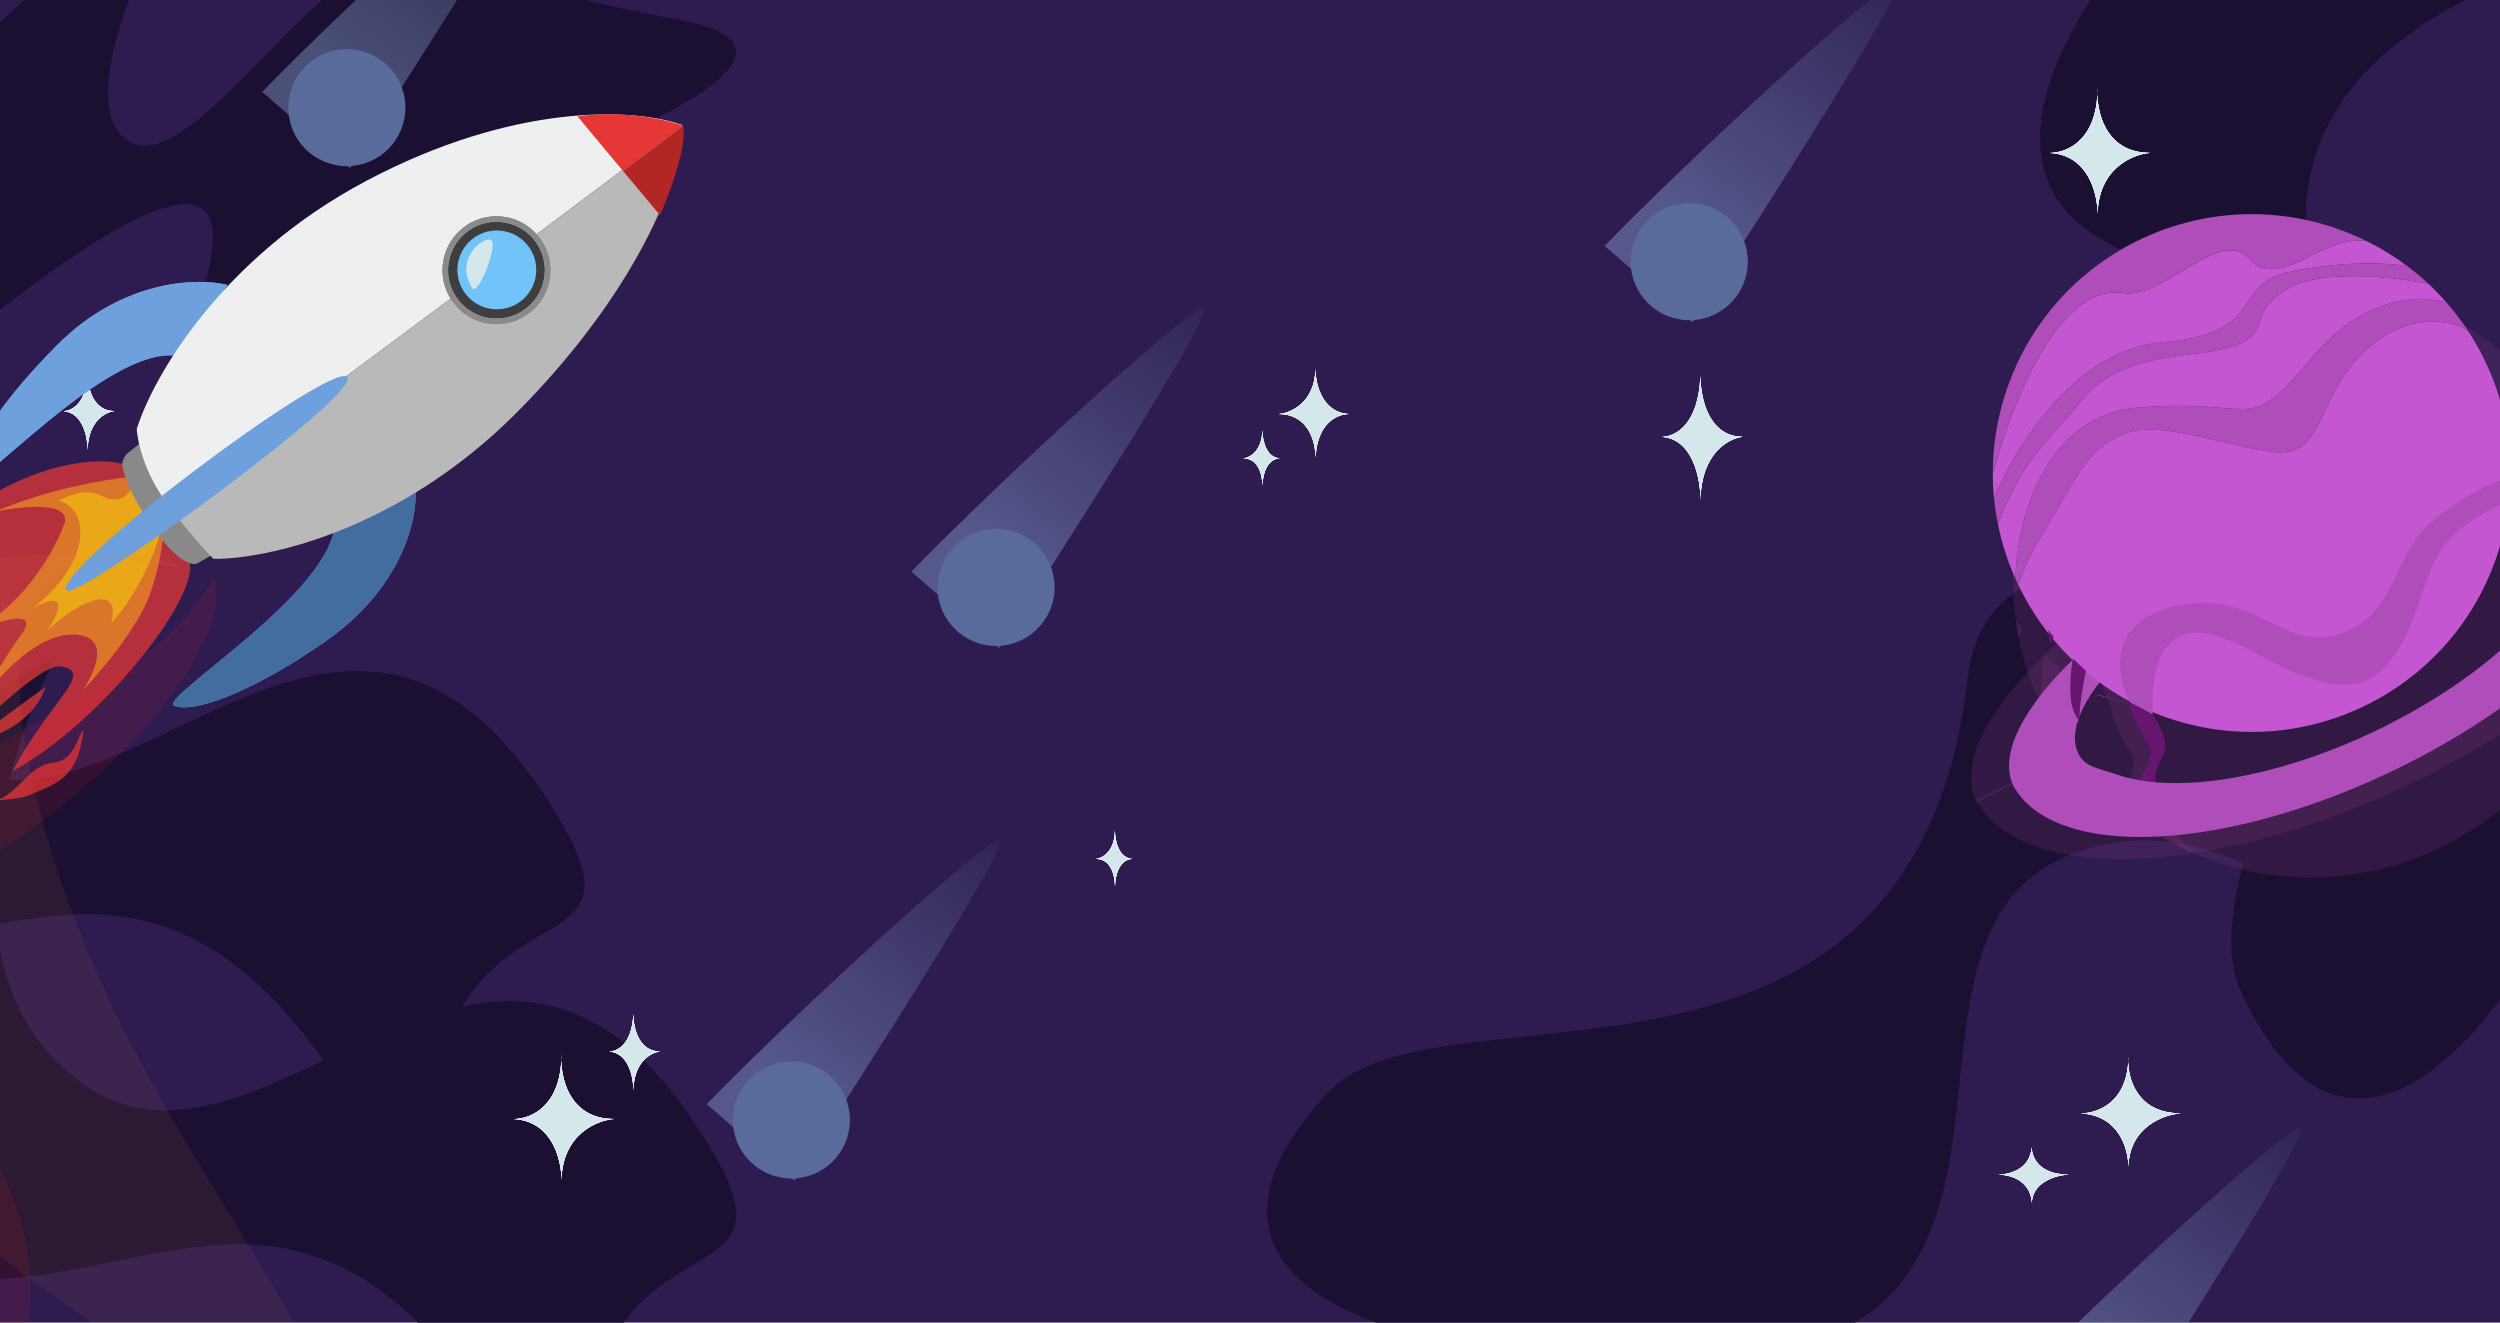 <svg width="1136" height="601" viewBox="0 0 1136 601" fill="none" xmlns="http://www.w3.org/2000/svg">
<rect width="1136" height="601" fill="#2E1C51"/>
<path d="M955.377 109C871.968 62.594 993.71 -69.5 1047.88 -90L1198.38 -25C1148.21 -17.667 1047.88 17.3 1047.88 98.5C1047.88 200 1252.88 174.5 1198.38 330.5C1154.78 455.3 1071.81 566.237 1018.2 450.5C986.7 382.5 1143.2 213.5 955.377 109Z" fill="#1C1032"/>
<path d="M-17.204 154.433C-82.052 206.923 -31.656 65.619 -6.796 16.723L103.893 -88.872C76.893 -46.478 29.819 43.347 57.528 63.495C92.164 88.68 175.683 -76.516 196.865 6.271C203.064 30.5 111.7 173.519 76.343 182.029C64.181 184.956 173.753 -0.132 -17.204 154.433Z" fill="#1C1032"/>
<path d="M-45.374 577.363C-138.043 554.491 -130.659 437.042 -115.384 381.177L25.696 297.681C2.124 342.568 -28.601 444.28 37.073 492.034C119.165 551.726 219.101 370.928 313.221 506.75C388.516 615.408 238.567 517.597 267.774 727.388C154.013 467.242 70.462 605.952 -45.374 577.363Z" fill="#1C1032"/>
<path d="M-114.374 427.363C-207.043 404.491 -199.659 287.042 -184.384 231.177L-43.304 147.681C-66.876 192.568 -97.601 294.28 -31.927 342.034C50.165 401.726 150.101 220.928 244.221 356.75C319.516 465.408 169.567 367.597 198.774 577.388C85.013 317.242 1.462 455.952 -114.374 427.363Z" fill="#1C1032"/>
<path d="M894.187 307.626C905.002 212.791 1073.72 274.467 1113.45 316.607L1111.23 480.529C1085.2 437.026 1014.38 357.815 939.406 389C845.689 427.98 947.963 607.466 782.996 617.057C651.022 624.729 516.731 590.733 603.002 496.783C653.69 441.584 869.833 521.179 894.187 307.626Z" fill="#1C1032"/>
<path d="M309.266 9.085C391.266 24.459 250.989 77.646 197.639 90.399L45.487 74.525C95.272 67.617 194.189 45.259 191.577 11.099C188.313 -31.601 8.375 11.842 57.7 -57.939C72.135 -78.361 240.268 -101.458 269.661 -80.044C279.772 -72.679 67.801 -36.187 309.266 9.085Z" fill="#1C1032"/>
<path d="M1225.94 201.162C1221.98 193.92 1213.81 188.862 1201.92 186.277C1190.02 183.691 1174.63 183.628 1156.62 186.091C1138.61 188.555 1118.33 193.497 1096.94 200.634C1075.55 207.772 1053.47 216.966 1031.97 227.691C1010.46 238.417 989.946 250.463 971.594 263.143C953.242 275.823 937.412 288.889 925.009 301.593C912.606 314.297 903.872 326.392 899.306 337.187C894.74 347.981 894.431 357.265 898.397 364.506L932.236 347.631C929.09 341.885 929.335 334.52 932.957 325.956C936.58 317.392 943.509 307.796 953.35 297.717C963.19 287.638 975.749 277.272 990.309 267.212C1004.87 257.152 1021.15 247.594 1038.21 239.085C1055.27 230.576 1072.79 223.282 1089.76 217.619C1106.72 211.956 1122.81 208.035 1137.1 206.081C1151.39 204.126 1163.61 204.176 1173.04 206.228C1182.48 208.279 1188.96 212.292 1192.1 218.037L1225.94 201.162Z" fill="#863D83" fill-opacity="0.21"/>
<path fill-rule="evenodd" clip-rule="evenodd" d="M1006.35 391.442C1077.02 415.516 1153.82 377.745 1177.89 307.078C1191.95 265.814 1184.92 222.459 1162.57 188.731C1154.3 183.843 1132.21 178.998 1110.05 198.716C1098.66 208.85 1093.15 220.55 1088.49 230.463C1081.8 244.661 1076.84 255.195 1058.8 252.213C1050.13 250.779 1041.53 248.776 1033.24 246.847C1012.27 241.965 993.356 237.561 980.577 244.084C966.388 251.327 961.298 260.103 949.755 280.002C946.796 285.103 943.413 290.936 939.343 297.661C929.694 313.608 929.109 320.789 928.06 320.858C927.721 320.88 927.334 320.161 926.579 318.756C926.965 290.543 940.456 233.138 991.326 229.226C1011.82 227.649 1024.82 228.719 1034.21 229.491C1053.94 231.114 1057.7 231.423 1081.57 203.07C1109.75 169.599 1140.21 170.228 1151.92 174.726C1148.89 171.238 1145.67 167.895 1142.27 164.716C1125.25 161.196 1086.75 156.744 1068.94 167.1C1057.81 173.572 1055.89 179.22 1054.2 184.168C1052.52 189.117 1051.07 193.365 1040.89 197.038C1034.56 199.323 1026.65 200.357 1018.1 201.475C999.157 203.951 977.077 206.837 962.096 224.639C957.553 230.038 953.487 234.624 949.787 238.799C935.774 254.607 926.998 264.507 917.405 290.187C919.401 300.05 922.488 309.632 926.579 318.756C941.393 351.802 969.366 378.843 1006.35 391.442ZM1109.95 142.349C1117.51 146.082 1124.6 150.462 1131.17 155.395C1123.1 153.948 1100 152.423 1072.07 157.903C1057.1 160.842 1052.67 167.291 1048.02 174.058C1041.84 183.068 1035.26 192.643 1002.9 195.252C957.563 198.908 925.668 251.128 915.387 276.781C914.961 272.499 914.739 268.18 914.728 263.839C921.307 239.531 945.876 163.582 983.005 169.493C992.284 170.971 1003.16 164.372 1013.72 157.965C1027.23 149.774 1040.21 141.898 1048.67 151.622C1057.17 161.393 1068.14 156.098 1080.29 150.24C1089.68 145.709 1099.77 140.842 1109.95 142.349Z" fill="#863D83" fill-opacity="0.21"/>
<path d="M1109.95 142.349C1104.7 139.756 1099.22 137.475 1093.53 135.535C1047.92 119.999 999.76 130.221 964.866 158.421C945.691 173.916 930.523 194.84 921.986 219.9C917.026 234.458 914.692 249.275 914.728 263.839C921.307 239.531 945.876 163.582 983.005 169.493C992.284 170.971 1003.16 164.372 1013.72 157.965C1027.23 149.774 1040.21 141.898 1048.67 151.622C1057.17 161.393 1068.14 156.098 1080.29 150.24C1089.68 145.709 1099.77 140.842 1109.95 142.349Z" fill="#863D83" fill-opacity="0.21"/>
<path d="M1002.9 195.252C957.563 198.908 925.668 251.128 915.387 276.781C915.835 281.296 916.511 285.77 917.405 290.187C926.998 264.507 935.774 254.607 949.787 238.799C953.487 234.624 957.553 230.038 962.096 224.639C977.077 206.837 999.157 203.951 1018.1 201.475C1026.65 200.357 1034.56 199.323 1040.89 197.038C1051.07 193.365 1052.52 189.117 1054.2 184.168C1055.89 179.22 1057.81 173.572 1068.94 167.1C1086.75 156.744 1125.25 161.196 1142.27 164.716C1138.76 161.428 1135.05 158.314 1131.17 155.395C1123.1 153.948 1100 152.423 1072.07 157.903C1057.1 160.842 1052.67 167.291 1048.02 174.058C1041.84 183.068 1035.26 192.643 1002.9 195.252Z" fill="#863D83" fill-opacity="0.21"/>
<path d="M991.326 229.226C940.456 233.138 926.965 290.543 926.579 318.756C927.334 320.161 927.721 320.88 928.06 320.858C929.109 320.789 929.694 313.608 939.343 297.661C943.413 290.936 946.796 285.103 949.755 280.002C961.298 260.103 966.388 251.327 980.577 244.084C993.356 237.561 1012.27 241.965 1033.24 246.847C1041.53 248.776 1050.13 250.779 1058.8 252.213C1076.84 255.195 1081.8 244.661 1088.49 230.463C1093.15 220.55 1098.66 208.85 1110.05 198.716C1132.21 178.998 1154.3 183.843 1162.57 188.731C1159.33 183.849 1155.78 179.169 1151.92 174.726C1140.21 170.228 1109.75 169.599 1081.57 203.07C1057.7 231.423 1053.94 231.114 1034.21 229.491C1024.82 228.719 1011.82 227.649 991.326 229.226Z" fill="#863D83" fill-opacity="0.21"/>
<path d="M918.986 286.025L916.073 282.132L916.519 285.408L917.229 289.219L918.986 286.025Z" fill="#863D83" fill-opacity="0.21"/>
<path fill-rule="evenodd" clip-rule="evenodd" d="M942.104 315.906C942.017 316.143 941.925 316.363 941.828 316.565C942.085 316.724 958.755 320.1 958.904 320.151C958.904 320.151 942.484 316.286 942.104 315.906Z" fill="#863D83" fill-opacity="0.21"/>
<path d="M981.342 270.004C946.232 278.75 951.754 307.08 958.904 320.151L970.618 326.373C970.618 326.373 968.805 301.834 977.93 291.155C993.828 272.548 1018.95 292.959 1041.3 302.927C1077.33 318.993 1090.09 309.059 1101.72 287.361C1113.65 265.106 1112.77 242.965 1133.1 227.989C1142.68 220.932 1156.28 214.093 1160.57 214.812L1160.86 201.522C1149.34 203.249 1133.93 212.259 1119.31 223.29C1095.96 240.896 1099.64 269.672 1073.3 282.365C1040.66 298.094 1025.23 259.072 981.342 270.004Z" fill="#863D83" fill-opacity="0.21"/>
<path d="M970.618 326.373L958.904 320.151C959.732 326.234 961.964 332.127 967.982 341.317C973.999 350.507 959.831 361.969 961.672 366.389C963.145 369.925 985.748 381.954 996.865 387.527L972.389 361.784C971.752 360.377 971.588 355.621 976.02 347.849C980.453 340.077 970.618 326.373 970.618 326.373Z" fill="#863D83" fill-opacity="0.21"/>
<path d="M897.825 363.503C902.919 372.865 912.205 380.034 925.153 384.601C938.102 389.168 954.459 391.044 973.291 390.121C992.124 389.198 1013.06 385.495 1034.91 379.224C1056.76 372.952 1079.09 364.234 1100.63 353.567C1122.17 342.901 1142.49 330.495 1160.44 317.058C1178.4 303.621 1193.62 289.416 1205.25 275.255C1216.88 261.093 1224.68 247.251 1228.22 234.521C1231.76 221.79 1230.95 210.419 1225.86 201.058L1191.97 217.84C1196.01 225.267 1194.92 228.49 1192.12 238.59C1189.31 248.69 1183.12 259.672 1173.89 270.907C1164.67 282.143 1152.59 293.413 1138.35 304.073C1124.11 314.734 1107.98 324.576 1090.89 333.039C1073.8 341.501 1056.09 348.418 1038.75 353.394C1021.42 358.37 1004.81 361.308 989.864 362.04C974.923 362.772 961.946 361.284 951.673 357.66C941.4 354.037 935.756 354.148 931.715 346.721L897.825 363.503Z" fill="#863D83" fill-opacity="0.21"/>
<path d="M929.945 325.905C926.145 318.72 927.776 303.671 928.998 297.245L935.769 303.568C935.769 303.568 931.565 323.333 932.586 330.598C933.289 332.027 933.745 333.09 929.945 325.905Z" fill="#863D83" fill-opacity="0.21"/>
<path d="M1200.31 215.718C1196.86 209.417 1189.76 205.016 1179.41 202.766C1169.06 200.516 1155.67 200.461 1140 202.605C1124.32 204.748 1106.68 209.048 1088.07 215.258C1069.46 221.469 1050.25 229.469 1031.54 238.801C1012.82 248.133 994.974 258.614 979.006 269.647C963.038 280.68 949.265 292.048 938.473 303.102C927.681 314.156 920.082 324.68 916.109 334.072C912.136 343.464 911.867 351.541 915.318 357.842L944.762 343.159C942.024 338.16 942.237 331.752 945.389 324.3C948.541 316.849 954.57 308.499 963.132 299.729C971.694 290.959 982.621 281.94 995.29 273.187C1007.96 264.434 1022.12 256.118 1036.97 248.714C1051.81 241.31 1067.05 234.964 1081.82 230.036C1096.58 225.109 1110.58 221.698 1123.02 219.997C1135.45 218.297 1146.07 218.34 1154.29 220.125C1162.5 221.91 1168.13 225.402 1170.87 230.401L1200.31 215.718Z" fill="#AF4DBA"/>
<g filter="url(#filter0_i_232_763)">
<path fill-rule="evenodd" clip-rule="evenodd" d="M1009.25 381.279C1070.73 402.226 1137.56 369.361 1158.51 307.874C1170.74 271.971 1164.62 234.248 1145.17 204.901C1137.97 200.649 1118.76 196.433 1099.48 213.589C1089.57 222.407 1084.77 232.587 1080.71 241.212C1074.9 253.566 1070.58 262.731 1054.89 260.137C1047.34 258.889 1039.85 257.146 1032.65 255.468C1014.4 251.22 997.941 247.388 986.823 253.064C974.477 259.366 970.047 267.002 960.004 284.316C957.43 288.754 954.486 293.829 950.945 299.681C942.549 313.556 942.04 319.805 941.128 319.864C940.833 319.883 940.496 319.258 939.839 318.036C940.175 293.487 951.913 243.54 996.175 240.136C1014.01 238.764 1025.32 239.695 1033.49 240.367C1050.65 241.779 1053.92 242.048 1074.7 217.378C1099.22 188.255 1125.72 188.802 1135.9 192.716C1133.27 189.681 1130.47 186.772 1127.51 184.006C1112.7 180.943 1079.2 177.07 1063.71 186.08C1054.02 191.712 1052.35 196.626 1050.88 200.932C1049.42 205.237 1048.16 208.934 1039.3 212.13C1033.79 214.118 1026.91 215.018 1019.47 215.99C1002.99 218.144 983.777 220.655 970.743 236.145C966.79 240.842 963.252 244.833 960.032 248.466C947.839 262.22 940.203 270.834 931.857 293.178C933.594 301.759 936.28 310.096 939.839 318.036C952.728 346.789 977.068 370.317 1009.25 381.279ZM1099.39 164.545C1105.97 167.793 1112.13 171.604 1117.85 175.896C1110.84 174.637 1090.73 173.31 1066.43 178.078C1053.4 180.635 1049.55 186.246 1045.51 192.135C1040.12 199.974 1034.4 208.305 1006.24 210.576C966.799 213.756 939.046 259.193 930.101 281.514C929.73 277.787 929.538 274.03 929.528 270.252C935.252 249.102 956.629 183.02 988.935 188.163C997.009 189.449 1006.47 183.707 1015.66 178.133C1027.41 171.005 1038.71 164.153 1046.07 172.613C1053.46 181.115 1063.01 176.507 1073.58 171.411C1081.75 167.469 1090.53 163.234 1099.39 164.545Z" fill="#C456D1"/>
<path d="M1099.39 164.545C1094.82 162.289 1090.05 160.304 1085.1 158.616C1045.42 145.098 1003.51 153.993 973.152 178.529C956.468 192.011 943.271 210.217 935.842 232.022C931.528 244.688 929.496 257.581 929.528 270.252C935.252 249.102 956.629 183.02 988.935 188.163C997.009 189.449 1006.47 183.707 1015.66 178.133C1027.41 171.005 1038.71 164.153 1046.07 172.613C1053.46 181.115 1063.01 176.507 1073.58 171.411C1081.75 167.469 1090.53 163.234 1099.39 164.545Z" fill="#AF4DBA"/>
<path d="M1006.24 210.576C966.799 213.756 939.046 259.193 930.101 281.514C930.491 285.441 931.079 289.334 931.857 293.178C940.203 270.834 947.839 262.22 960.032 248.466C963.252 244.833 966.79 240.842 970.743 236.145C983.777 220.655 1002.99 218.144 1019.47 215.99C1026.91 215.018 1033.79 214.118 1039.3 212.13C1048.16 208.934 1049.42 205.237 1050.88 200.932C1052.35 196.626 1054.02 191.712 1063.71 186.08C1079.2 177.07 1112.7 180.943 1127.51 184.006C1124.45 181.145 1121.23 178.436 1117.85 175.896C1110.84 174.637 1090.73 173.31 1066.43 178.078C1053.4 180.635 1049.55 186.246 1045.51 192.135C1040.12 199.974 1034.4 208.305 1006.24 210.576Z" fill="#AF4DBA"/>
<path d="M996.175 240.136C951.913 243.54 940.175 293.487 939.839 318.036C940.496 319.258 940.833 319.883 941.128 319.864C942.04 319.805 942.549 313.556 950.945 299.681C954.486 293.829 957.43 288.754 960.004 284.316C970.047 267.002 974.477 259.366 986.823 253.064C997.941 247.388 1014.4 251.22 1032.65 255.468C1039.85 257.146 1047.34 258.889 1054.89 260.137C1070.58 262.731 1074.9 253.566 1080.71 241.212C1084.77 232.587 1089.57 222.407 1099.48 213.589C1118.76 196.433 1137.97 200.649 1145.17 204.901C1142.36 200.654 1139.26 196.582 1135.9 192.716C1125.72 188.802 1099.22 188.255 1074.7 217.378C1053.92 242.048 1050.65 241.779 1033.49 240.367C1025.32 239.695 1014.01 238.764 996.175 240.136Z" fill="#AF4DBA"/>
</g>
<path d="M933.233 289.556L930.698 286.169L931.086 289.019L931.703 292.336L933.233 289.556Z" fill="#65176E"/>
<path fill-rule="evenodd" clip-rule="evenodd" d="M953.347 315.556C953.271 315.762 953.191 315.953 953.108 316.129C953.331 316.267 967.835 319.204 967.965 319.249C967.965 319.249 953.678 315.886 953.347 315.556Z" fill="url(#paint0_linear_232_763)"/>
<path d="M987.488 275.617C956.939 283.227 961.744 307.876 967.965 319.249L978.157 324.663C978.157 324.663 976.58 303.312 984.519 294.02C998.352 277.83 1020.21 295.589 1039.66 304.262C1071.01 318.242 1082.11 309.598 1092.23 290.719C1102.61 271.355 1101.84 252.09 1119.53 239.06C1127.87 232.92 1139.7 226.969 1143.44 227.594L1143.69 216.031C1133.66 217.534 1120.26 225.373 1107.53 234.971C1087.22 250.29 1090.42 275.327 1067.5 286.372C1039.1 300.057 1025.67 266.105 987.488 275.617Z" fill="#AF4DBA"/>
<path d="M978.157 324.663L967.965 319.249C968.685 324.542 970.627 329.669 975.863 337.666C981.099 345.662 968.771 355.635 970.373 359.481C971.655 362.558 991.322 373.024 1000.99 377.872L979.698 355.474C979.144 354.25 979.001 350.111 982.858 343.349C986.715 336.586 978.157 324.663 978.157 324.663Z" fill="#65176F"/>
<path d="M914.82 356.97C919.252 365.115 927.332 371.353 938.599 375.327C949.865 379.3 964.097 380.932 980.483 380.13C996.869 379.327 1015.09 376.105 1034.1 370.648C1053.11 365.191 1072.54 357.605 1091.28 348.324C1110.02 339.044 1127.71 328.25 1143.32 316.558C1158.94 304.867 1172.19 292.507 1182.31 280.185C1192.43 267.863 1199.22 255.82 1202.29 244.743C1205.37 233.666 1204.67 223.772 1200.24 215.627L1170.76 230.229C1174.27 236.692 1173.32 239.495 1170.88 248.284C1168.44 257.072 1163.05 266.627 1155.03 276.403C1147 286.179 1136.49 295.985 1124.1 305.26C1111.71 314.536 1097.68 323.1 1082.81 330.463C1067.94 337.826 1052.52 343.844 1037.44 348.174C1022.36 352.503 1007.9 355.059 994.903 355.696C981.903 356.333 970.612 355.038 961.673 351.886C952.734 348.733 947.824 348.83 944.308 342.367L914.82 356.97Z" fill="#AF4DBA"/>
<path d="M942.768 324.256C939.462 318.004 940.88 304.91 941.944 299.319L947.836 304.821C947.836 304.821 944.177 322.018 945.066 328.339C945.677 329.583 946.074 330.507 942.768 324.256Z" fill="#65176E"/>
<path d="M81.063 193.607C81.043 192.678 81.071 191.802 81.138 191C81.138 191.898 81.113 192.767 81.063 193.607C81.26 202.692 86.109 216.905 105 216.905C97.157 217.437 81.579 223.059 81.148 241.224C81.149 241.49 81.146 241.749 81.138 242C81.138 241.739 81.141 241.48 81.148 241.224C81.109 232.893 76.778 217.812 59.576 216.944C59.023 216.954 58.496 216.939 58 216.905C58.537 216.905 59.062 216.918 59.576 216.944C67.281 216.809 79.971 212.048 81.063 193.607Z" fill="white"/>
<path d="M81.063 193.607C81.043 192.678 81.071 191.802 81.138 191C81.138 191.898 81.113 192.767 81.063 193.607C81.26 202.692 86.109 216.905 105 216.905C97.157 217.437 81.579 223.059 81.148 241.224C81.149 241.49 81.146 241.749 81.138 242C81.138 241.739 81.141 241.48 81.148 241.224C81.109 232.893 76.778 217.812 59.576 216.944C59.023 216.954 58.496 216.939 58 216.905C58.537 216.905 59.062 216.918 59.576 216.944C67.281 216.809 79.971 212.048 81.063 193.607Z" fill="white"/>
<path d="M81.063 193.607C81.043 192.678 81.071 191.802 81.138 191C81.138 191.898 81.113 192.767 81.063 193.607C81.26 202.692 86.109 216.905 105 216.905C97.157 217.437 81.579 223.059 81.148 241.224C81.149 241.49 81.146 241.749 81.138 242C81.138 241.739 81.141 241.48 81.148 241.224C81.109 232.893 76.778 217.812 59.576 216.944C59.023 216.954 58.496 216.939 58 216.905C58.537 216.905 59.062 216.918 59.576 216.944C67.281 216.809 79.971 212.048 81.063 193.607Z" fill="white"/>
<path d="M81.063 193.607C81.043 192.678 81.071 191.802 81.138 191C81.138 191.898 81.113 192.767 81.063 193.607C81.26 202.692 86.109 216.905 105 216.905C97.157 217.437 81.579 223.059 81.148 241.224C81.149 241.49 81.146 241.749 81.138 242C81.138 241.739 81.141 241.48 81.148 241.224C81.109 232.893 76.778 217.812 59.576 216.944C59.023 216.954 58.496 216.939 58 216.905C58.537 216.905 59.062 216.918 59.576 216.944C67.281 216.809 79.971 212.048 81.063 193.607Z" fill="#D4E7EB"/>
<path d="M39.777 169.892C39.767 169.217 39.781 168.582 39.815 168C39.815 168.652 39.802 169.282 39.777 169.892C39.878 176.483 42.353 186.794 52 186.794C47.995 187.18 40.041 191.259 39.82 204.437C39.821 204.63 39.819 204.818 39.815 205C39.815 204.81 39.817 204.623 39.82 204.437C39.8 198.393 37.589 187.452 28.805 186.822C28.523 186.829 28.253 186.819 28 186.794C28.274 186.794 28.543 186.803 28.805 186.822C32.739 186.724 39.219 183.27 39.777 169.892Z" fill="white"/>
<path d="M39.777 169.892C39.767 169.217 39.781 168.582 39.815 168C39.815 168.652 39.802 169.282 39.777 169.892C39.878 176.483 42.353 186.794 52 186.794C47.995 187.18 40.041 191.259 39.82 204.437C39.821 204.63 39.819 204.818 39.815 205C39.815 204.81 39.817 204.623 39.82 204.437C39.8 198.393 37.589 187.452 28.805 186.822C28.523 186.829 28.253 186.819 28 186.794C28.274 186.794 28.543 186.803 28.805 186.822C32.739 186.724 39.219 183.27 39.777 169.892Z" fill="white"/>
<path d="M39.777 169.892C39.767 169.217 39.781 168.582 39.815 168C39.815 168.652 39.802 169.282 39.777 169.892C39.878 176.483 42.353 186.794 52 186.794C47.995 187.18 40.041 191.259 39.82 204.437C39.821 204.63 39.819 204.818 39.815 205C39.815 204.81 39.817 204.623 39.82 204.437C39.8 198.393 37.589 187.452 28.805 186.822C28.523 186.829 28.253 186.819 28 186.794C28.274 186.794 28.543 186.803 28.805 186.822C32.739 186.724 39.219 183.27 39.777 169.892Z" fill="white"/>
<path d="M39.777 169.892C39.767 169.217 39.781 168.582 39.815 168C39.815 168.652 39.802 169.282 39.777 169.892C39.878 176.483 42.353 186.794 52 186.794C47.995 187.18 40.041 191.259 39.82 204.437C39.821 204.63 39.819 204.818 39.815 205C39.815 204.81 39.817 204.623 39.82 204.437C39.8 198.393 37.589 187.452 28.805 186.822C28.523 186.829 28.253 186.819 28 186.794C28.274 186.794 28.543 186.803 28.805 186.822C32.739 186.724 39.219 183.27 39.777 169.892Z" fill="#D4E7EB"/>
<path d="M-9.964 228.462C24.066 207.147 49.255 208.196 57.596 211.385C60.246 215.457 67.419 230.883 84.975 252.597C95.662 265.814 46.326 328.726 5.702 350.365C23.629 317.158 42.947 305.664 27.779 302.821C13.178 300.084 -49.65 374.28 -82.611 392.318C-53.056 362.103 12.454 308.627 -19.528 300.291C-51.51 291.956 -65.745 328.358 -68.865 347.6C-75.381 337.278 -79.205 311.727 -42.373 292.108C-5.54 272.489 -2.809 255.319 -6.048 249.186C-18.294 243.77 -42.845 258.215 -53.59 266.115C-62.342 272.925 -74.508 281.989 -53.148 263.76C-31.789 245.531 -15.459 232.632 -9.964 228.462Z" fill="#E53636" fill-opacity="0.74"/>
<path d="M-1.927 232.406C20.587 222.585 47.431 217.93 58.038 216.831L74.436 235.994C74.623 241.068 73.595 255.047 67.99 270.378C62.386 285.71 45.266 305.774 37.406 313.889C43.166 305.705 50.528 289.143 33.902 288.367C17.275 287.59 -0.305 306.983 -7.016 316.776C-5.682 313.126 -0.517 302.392 9.468 288.662C19.453 274.932 -3.289 283.02 -15.908 288.781C9.703 277.004 24.244 251.451 29.16 238.234C33.093 227.659 10.074 229.943 -1.927 232.406Z" fill="#FDB916" fill-opacity="0.51"/>
<path d="M14.678 276.474C43.465 254.003 39.685 230.705 26.775 227.548C26.775 227.548 37.36 220.726 46.204 225.339C56.419 230.667 60.158 221.129 60.158 221.129C61.136 219.296 61.536 217.703 61.625 216.43C59.132 211.596 61.906 212.434 61.625 216.43C63.013 219.119 66.03 223.563 72.11 230.195C78.587 237.26 63.192 269.966 50.475 283.185C55.867 262.743 32.243 275.541 21.567 286.542C31.899 270.439 24.324 270.969 14.678 276.474Z" fill="#FFE600" fill-opacity="0.44"/>
<path d="M16.065 360.108C9.618 363.288 5.177 362.923 -1.186 363.7C8.857 359.542 14.074 347.322 23.959 346.606C33.845 345.889 34.929 334.908 37.995 331.552C35.792 349.734 29.724 354.868 16.065 360.108Z" fill="#E53636" fill-opacity="0.74"/>
<path d="M20.655 312.212C12.796 317.727 -4.802 330.453 -12.314 337.236C-3.591 335.783 15.216 328.745 20.655 312.212Z" fill="#E53636" fill-opacity="0.74"/>
<path d="M55.724 212.329C55.135 209.68 56.413 207.171 58.532 205.475L74.846 192.42C79.305 188.851 85.844 189.736 89.194 194.363L114.266 228.993C117.735 233.784 116.309 240.524 111.196 243.5L90.379 255.616C89.579 256.082 88.703 256.437 87.788 256.294C84.94 255.847 77.76 252.863 66.818 235.881C59.365 224.315 56.681 216.623 55.724 212.329Z" fill="#898989"/>
<path d="M147.438 291.748C182.935 267.186 189.77 235.495 188.751 222.72L152.263 237.429C151.125 269.638 71.572 317.319 79.171 320.686C86.77 324.054 111.941 316.309 147.438 291.748Z" fill="#6DA0DD"/>
<path d="M147.438 291.748C182.935 267.186 189.77 235.495 188.751 222.72L152.263 237.429C151.125 269.638 71.572 317.319 79.171 320.686C86.77 324.054 111.941 316.309 147.438 291.748Z" fill="#436D9F"/>
<path d="M25.894 156.852C56.328 126.24 91.073 126.263 103.468 129.518L80.213 161.677C48.308 157.12 -12.648 227.023 -14.624 218.95C-16.599 210.876 -4.539 187.464 25.894 156.852Z" fill="#6DA0DD"/>
<path d="M25.894 156.852C56.328 126.24 91.073 126.263 103.468 129.518L80.213 161.677C48.308 157.12 -12.648 227.023 -14.624 218.95C-16.599 210.876 -4.539 187.464 25.894 156.852Z" fill="#6DA0DD"/>
<path d="M166.48 82.159C100 117.377 69.219 172.012 62.139 194.928C62.139 194.928 62.72 211.494 76.866 230.184C168.333 163.698 309.958 56.778 309.958 56.778C287.614 48.802 232.961 46.942 166.48 82.159Z" fill="#EEEFEF"/>
<path d="M309.958 56.778C309.958 56.778 168.333 163.698 76.866 230.184C89.115 246.37 97.014 253.935 97.014 253.935C120.521 254.22 180.91 241.4 234.408 187.847C287.905 134.294 310.389 80.968 309.958 56.778Z" fill="#B9B9B9"/>
<circle cx="225.587" cy="122.78" r="24.495" transform="rotate(5.076 225.587 122.78)" fill="#8A8A8A"/>
<circle cx="225.587" cy="122.78" r="24.495" transform="rotate(5.076 225.587 122.78)" fill="#8A8A8A"/>
<circle cx="225.587" cy="122.78" r="24.495" transform="rotate(5.076 225.587 122.78)" fill="#8A8A8A"/>
<circle cx="225.587" cy="122.78" r="21.739" transform="rotate(5.076 225.587 122.78)" fill="#3E3E3E"/>
<circle cx="225.587" cy="122.78" r="21.739" transform="rotate(5.076 225.587 122.78)" fill="#3E3E3E"/>
<circle cx="225.587" cy="122.78" r="21.739" transform="rotate(5.076 225.587 122.78)" fill="#3E3E3E"/>
<circle cx="225.587" cy="122.78" r="21.739" transform="rotate(5.076 225.587 122.78)" fill="#3E3E3E"/>
<circle cx="225.753" cy="122.641" r="17.912" transform="rotate(5.076 225.753 122.641)" fill="#71C3FA"/>
<path d="M222.676 108.842C218.101 108.436 206.655 118.485 214.653 130.877C217.284 134.953 227.25 109.249 222.676 108.842Z" fill="#D4E7EB"/>
<path fill-rule="evenodd" clip-rule="evenodd" d="M310.516 57.141C303.358 54.489 283.712 49.923 262.389 52.866L283.087 77.67L310.516 57.141Z" fill="#E63636"/>
<path d="M299.873 97.786C304.069 88.448 312.071 67.246 310.516 57.141L283.087 77.67L299.873 97.786Z" fill="#B32626"/>
<path d="M157.737 171.233C165.311 178.312 36.092 272.292 30.414 268.369C21.739 260.432 150.164 164.153 157.737 171.233Z" fill="#6DA0DD"/>
<path d="M40.05 252.79C54.42 249.039 71.257 252.664 84.867 258.622C68.538 255.584 53.634 253.68 40.05 252.79C12.206 260.058 -6.385 295.014 25.665 394.328C86.405 582.543 249.925 664.422 111.593 824.37C129.165 803.48 153.528 743.324 110.405 669.83C56.503 577.962 -72.018 573.282 -60.782 446.787C-96.608 373.952 -120.877 242.247 40.05 252.79Z" fill="#EC864D" fill-opacity="0.08"/>
<path d="M-74.884 383.472C16.997 321.898 70.799 309.541 97.414 262.079C107.034 300.216 32.208 375.6 -33.969 404.907C-113.598 440.172 57.506 517.913 3.076 632.393C8.122 575.589 -133.201 422.554 -74.884 383.472Z" fill="#EC2020" fill-opacity="0.11"/>
<path d="M251.844 -77.994C245.614 -78.773 159.588 0.093 119.138 41.733L159.047 76.451C192.143 24.428 258.074 -77.216 251.844 -77.994Z" fill="url(#paint1_linear_232_763)" fill-opacity="0.35"/>
<g filter="url(#filter1_i_232_763)">
<circle cx="138.606" cy="59.903" r="26.606" fill="#596B9A"/>
</g>
<path d="M453.844 382.006C447.614 381.227 361.588 460.093 321.138 501.733L361.047 536.45C394.143 484.428 460.074 382.784 453.844 382.006Z" fill="url(#paint2_linear_232_763)" fill-opacity="0.35"/>
<g filter="url(#filter2_i_232_763)">
<circle cx="340.606" cy="519.903" r="26.606" fill="#596B9A"/>
</g>
<path d="M255.063 481.965C255.043 480.908 255.071 479.912 255.138 479C255.138 480.021 255.113 481.009 255.063 481.965C255.261 492.297 260.109 508.46 279 508.46C271.157 509.066 255.58 515.46 255.148 536.117C255.149 536.419 255.146 536.714 255.138 537C255.138 536.703 255.142 536.409 255.148 536.117C255.109 526.643 250.778 509.492 233.576 508.505C233.023 508.516 232.496 508.5 232 508.46C232.537 508.46 233.063 508.475 233.576 508.505C241.281 508.352 253.971 502.936 255.063 481.965Z" fill="white"/>
<path d="M255.063 481.965C255.043 480.908 255.071 479.912 255.138 479C255.138 480.021 255.113 481.009 255.063 481.965C255.261 492.297 260.109 508.46 279 508.46C271.157 509.066 255.58 515.46 255.148 536.117C255.149 536.419 255.146 536.714 255.138 537C255.138 536.703 255.142 536.409 255.148 536.117C255.109 526.643 250.778 509.492 233.576 508.505C233.023 508.516 232.496 508.5 232 508.46C232.537 508.46 233.063 508.475 233.576 508.505C241.281 508.352 253.971 502.936 255.063 481.965Z" fill="white"/>
<path d="M255.063 481.965C255.043 480.908 255.071 479.912 255.138 479C255.138 480.021 255.113 481.009 255.063 481.965C255.261 492.297 260.109 508.46 279 508.46C271.157 509.066 255.58 515.46 255.148 536.117C255.149 536.419 255.146 536.714 255.138 537C255.138 536.703 255.142 536.409 255.148 536.117C255.109 526.643 250.778 509.492 233.576 508.505C233.023 508.516 232.496 508.5 232 508.46C232.537 508.46 233.063 508.475 233.576 508.505C241.281 508.352 253.971 502.936 255.063 481.965Z" fill="white"/>
<path d="M255.063 481.965C255.043 480.908 255.071 479.912 255.138 479C255.138 480.021 255.113 481.009 255.063 481.965C255.261 492.297 260.109 508.46 279 508.46C271.157 509.066 255.58 515.46 255.148 536.117C255.149 536.419 255.146 536.714 255.138 537C255.138 536.703 255.142 536.409 255.148 536.117C255.109 526.643 250.778 509.492 233.576 508.505C233.023 508.516 232.496 508.5 232 508.46C232.537 508.46 233.063 508.475 233.576 508.505C241.281 508.352 253.971 502.936 255.063 481.965Z" fill="#D4E7EB"/>
<path d="M597.807 207.802C597.821 208.586 597.801 209.324 597.754 210C597.754 209.243 597.772 208.51 597.807 207.802C597.668 200.142 594.264 188.159 581 188.159C586.507 187.71 597.444 182.97 597.747 167.654C597.747 167.43 597.749 167.212 597.754 167C597.754 167.22 597.752 167.438 597.747 167.654C597.774 174.678 600.815 187.394 612.893 188.126C613.282 188.118 613.652 188.129 614 188.159C613.623 188.159 613.254 188.148 612.893 188.126C607.484 188.239 598.573 192.254 597.807 207.802Z" fill="white"/>
<path d="M597.807 207.802C597.821 208.586 597.801 209.324 597.754 210C597.754 209.243 597.772 208.51 597.807 207.802C597.668 200.142 594.264 188.159 581 188.159C586.507 187.71 597.444 182.97 597.747 167.654C597.747 167.43 597.749 167.212 597.754 167C597.754 167.22 597.752 167.438 597.747 167.654C597.774 174.678 600.815 187.394 612.893 188.126C613.282 188.118 613.652 188.129 614 188.159C613.623 188.159 613.254 188.148 612.893 188.126C607.484 188.239 598.573 192.254 597.807 207.802Z" fill="white"/>
<path d="M597.807 207.802C597.821 208.586 597.801 209.324 597.754 210C597.754 209.243 597.772 208.51 597.807 207.802C597.668 200.142 594.264 188.159 581 188.159C586.507 187.71 597.444 182.97 597.747 167.654C597.747 167.43 597.749 167.212 597.754 167C597.754 167.22 597.752 167.438 597.747 167.654C597.774 174.678 600.815 187.394 612.893 188.126C613.282 188.118 613.652 188.129 614 188.159C613.623 188.159 613.254 188.148 612.893 188.126C607.484 188.239 598.573 192.254 597.807 207.802Z" fill="white"/>
<path d="M597.807 207.802C597.821 208.586 597.801 209.324 597.754 210C597.754 209.243 597.772 208.51 597.807 207.802C597.668 200.142 594.264 188.159 581 188.159C586.507 187.71 597.444 182.97 597.747 167.654C597.747 167.43 597.749 167.212 597.754 167C597.754 167.22 597.752 167.438 597.747 167.654C597.774 174.678 600.815 187.394 612.893 188.126C613.282 188.118 613.652 188.129 614 188.159C613.623 188.159 613.254 188.148 612.893 188.126C607.484 188.239 598.573 192.254 597.807 207.802Z" fill="#D4E7EB"/>
<path d="M953.063 42.965C953.043 41.908 953.071 40.912 953.138 40C953.138 41.021 953.113 42.009 953.063 42.965C953.261 53.297 958.109 69.46 977 69.46C969.157 70.066 953.58 76.46 953.148 97.117C953.149 97.419 953.146 97.714 953.138 98C953.138 97.703 953.142 97.409 953.148 97.117C953.109 87.643 948.778 70.492 931.576 69.505C931.023 69.516 930.496 69.5 930 69.46C930.537 69.46 931.063 69.475 931.576 69.505C939.281 69.352 951.971 63.936 953.063 42.965Z" fill="white"/>
<path d="M953.063 42.965C953.043 41.908 953.071 40.912 953.138 40C953.138 41.021 953.113 42.009 953.063 42.965C953.261 53.297 958.109 69.46 977 69.46C969.157 70.066 953.58 76.46 953.148 97.117C953.149 97.419 953.146 97.714 953.138 98C953.138 97.703 953.142 97.409 953.148 97.117C953.109 87.643 948.778 70.492 931.576 69.505C931.023 69.516 930.496 69.5 930 69.46C930.537 69.46 931.063 69.475 931.576 69.505C939.281 69.352 951.971 63.936 953.063 42.965Z" fill="white"/>
<path d="M953.063 42.965C953.043 41.908 953.071 40.912 953.138 40C953.138 41.021 953.113 42.009 953.063 42.965C953.261 53.297 958.109 69.46 977 69.46C969.157 70.066 953.58 76.46 953.148 97.117C953.149 97.419 953.146 97.714 953.138 98C953.138 97.703 953.142 97.409 953.148 97.117C953.109 87.643 948.778 70.492 931.576 69.505C931.023 69.516 930.496 69.5 930 69.46C930.537 69.46 931.063 69.475 931.576 69.505C939.281 69.352 951.971 63.936 953.063 42.965Z" fill="white"/>
<path d="M953.063 42.965C953.043 41.908 953.071 40.912 953.138 40C953.138 41.021 953.113 42.009 953.063 42.965C953.261 53.297 958.109 69.46 977 69.46C969.157 70.066 953.58 76.46 953.148 97.117C953.149 97.419 953.146 97.714 953.138 98C953.138 97.703 953.142 97.409 953.148 97.117C953.109 87.643 948.778 70.492 931.576 69.505C931.023 69.516 930.496 69.5 930 69.46C930.537 69.46 931.063 69.475 931.576 69.505C939.281 69.352 951.971 63.936 953.063 42.965Z" fill="#D4E7EB"/>
<path d="M923.193 521.38C923.179 520.888 923.199 520.424 923.246 520C923.246 520.475 923.228 520.935 923.193 521.38C923.332 526.19 926.736 533.714 940 533.714C934.493 533.996 923.556 536.973 923.253 546.589C923.253 546.73 923.251 546.867 923.246 547C923.246 546.862 923.248 546.725 923.253 546.589C923.226 542.179 920.185 534.195 908.107 533.735C907.718 533.74 907.348 533.733 907 533.714C907.377 533.714 907.746 533.721 908.107 533.735C913.516 533.664 922.427 531.143 923.193 521.38Z" fill="white"/>
<path d="M923.193 521.38C923.179 520.888 923.199 520.424 923.246 520C923.246 520.475 923.228 520.935 923.193 521.38C923.332 526.19 926.736 533.714 940 533.714C934.493 533.996 923.556 536.973 923.253 546.589C923.253 546.73 923.251 546.867 923.246 547C923.246 546.862 923.248 546.725 923.253 546.589C923.226 542.179 920.185 534.195 908.107 533.735C907.718 533.74 907.348 533.733 907 533.714C907.377 533.714 907.746 533.721 908.107 533.735C913.516 533.664 922.427 531.143 923.193 521.38Z" fill="white"/>
<path d="M923.193 521.38C923.179 520.888 923.199 520.424 923.246 520C923.246 520.475 923.228 520.935 923.193 521.38C923.332 526.19 926.736 533.714 940 533.714C934.493 533.996 923.556 536.973 923.253 546.589C923.253 546.73 923.251 546.867 923.246 547C923.246 546.862 923.248 546.725 923.253 546.589C923.226 542.179 920.185 534.195 908.107 533.735C907.718 533.74 907.348 533.733 907 533.714C907.377 533.714 907.746 533.721 908.107 533.735C913.516 533.664 922.427 531.143 923.193 521.38Z" fill="white"/>
<path d="M923.193 521.38C923.179 520.888 923.199 520.424 923.246 520C923.246 520.475 923.228 520.935 923.193 521.38C923.332 526.19 926.736 533.714 940 533.714C934.493 533.996 923.556 536.973 923.253 546.589C923.253 546.73 923.251 546.867 923.246 547C923.246 546.862 923.248 546.725 923.253 546.589C923.226 542.179 920.185 534.195 908.107 533.735C907.718 533.74 907.348 533.733 907 533.714C907.377 533.714 907.746 533.721 908.107 533.735C913.516 533.664 922.427 531.143 923.193 521.38Z" fill="#D4E7EB"/>
<path d="M967.063 482.607C967.043 481.678 967.071 480.802 967.138 480C967.138 480.898 967.113 481.767 967.063 482.607C967.261 491.692 972.109 505.905 991 505.905C983.157 506.437 967.58 512.059 967.148 530.224C967.149 530.49 967.146 530.749 967.138 531C967.138 530.739 967.142 530.48 967.148 530.224C967.109 521.893 962.778 506.812 945.576 505.944C945.023 505.954 944.496 505.939 944 505.905C944.537 505.905 945.063 505.918 945.576 505.944C953.281 505.809 965.971 501.048 967.063 482.607Z" fill="white"/>
<path d="M967.063 482.607C967.043 481.678 967.071 480.802 967.138 480C967.138 480.898 967.113 481.767 967.063 482.607C967.261 491.692 972.109 505.905 991 505.905C983.157 506.437 967.58 512.059 967.148 530.224C967.149 530.49 967.146 530.749 967.138 531C967.138 530.739 967.142 530.48 967.148 530.224C967.109 521.893 962.778 506.812 945.576 505.944C945.023 505.954 944.496 505.939 944 505.905C944.537 505.905 945.063 505.918 945.576 505.944C953.281 505.809 965.971 501.048 967.063 482.607Z" fill="white"/>
<path d="M967.063 482.607C967.043 481.678 967.071 480.802 967.138 480C967.138 480.898 967.113 481.767 967.063 482.607C967.261 491.692 972.109 505.905 991 505.905C983.157 506.437 967.58 512.059 967.148 530.224C967.149 530.49 967.146 530.749 967.138 531C967.138 530.739 967.142 530.48 967.148 530.224C967.109 521.893 962.778 506.812 945.576 505.944C945.023 505.954 944.496 505.939 944 505.905C944.537 505.905 945.063 505.918 945.576 505.944C953.281 505.809 965.971 501.048 967.063 482.607Z" fill="white"/>
<path d="M967.063 482.607C967.043 481.678 967.071 480.802 967.138 480C967.138 480.898 967.113 481.767 967.063 482.607C967.261 491.692 972.109 505.905 991 505.905C983.157 506.437 967.58 512.059 967.148 530.224C967.149 530.49 967.146 530.749 967.138 531C967.138 530.739 967.142 530.48 967.148 530.224C967.109 521.893 962.778 506.812 945.576 505.944C945.023 505.954 944.496 505.939 944 505.905C944.537 505.905 945.063 505.918 945.576 505.944C953.281 505.809 965.971 501.048 967.063 482.607Z" fill="#D4E7EB"/>
<path d="M287.777 460.892C287.767 460.217 287.781 459.582 287.815 459C287.815 459.652 287.802 460.282 287.777 460.892C287.878 467.483 290.353 477.794 300 477.794C295.995 478.18 288.041 482.259 287.82 495.437C287.821 495.63 287.819 495.818 287.815 496C287.815 495.81 287.817 495.623 287.82 495.437C287.801 489.393 285.589 478.452 276.805 477.822C276.522 477.829 276.253 477.819 276 477.794C276.274 477.794 276.543 477.803 276.805 477.822C280.739 477.724 287.219 474.27 287.777 460.892Z" fill="white"/>
<path d="M287.777 460.892C287.767 460.217 287.781 459.582 287.815 459C287.815 459.652 287.802 460.282 287.777 460.892C287.878 467.483 290.353 477.794 300 477.794C295.995 478.18 288.041 482.259 287.82 495.437C287.821 495.63 287.819 495.818 287.815 496C287.815 495.81 287.817 495.623 287.82 495.437C287.801 489.393 285.589 478.452 276.805 477.822C276.522 477.829 276.253 477.819 276 477.794C276.274 477.794 276.543 477.803 276.805 477.822C280.739 477.724 287.219 474.27 287.777 460.892Z" fill="white"/>
<path d="M287.777 460.892C287.767 460.217 287.781 459.582 287.815 459C287.815 459.652 287.802 460.282 287.777 460.892C287.878 467.483 290.353 477.794 300 477.794C295.995 478.18 288.041 482.259 287.82 495.437C287.821 495.63 287.819 495.818 287.815 496C287.815 495.81 287.817 495.623 287.82 495.437C287.801 489.393 285.589 478.452 276.805 477.822C276.522 477.829 276.253 477.819 276 477.794C276.274 477.794 276.543 477.803 276.805 477.822C280.739 477.724 287.219 474.27 287.777 460.892Z" fill="white"/>
<path d="M287.777 460.892C287.767 460.217 287.781 459.582 287.815 459C287.815 459.652 287.802 460.282 287.777 460.892C287.878 467.483 290.353 477.794 300 477.794C295.995 478.18 288.041 482.259 287.82 495.437C287.821 495.63 287.819 495.818 287.815 496C287.815 495.81 287.817 495.623 287.82 495.437C287.801 489.393 285.589 478.452 276.805 477.822C276.522 477.829 276.253 477.819 276 477.794C276.274 477.794 276.543 477.803 276.805 477.822C280.739 477.724 287.219 474.27 287.777 460.892Z" fill="#D4E7EB"/>
<path d="M573.658 220.62C573.665 221.112 573.655 221.576 573.631 222C573.631 221.525 573.64 221.065 573.658 220.62C573.587 215.81 571.833 208.286 565 208.286C567.837 208.004 573.471 205.027 573.627 195.411C573.627 195.27 573.628 195.133 573.631 195C573.631 195.138 573.63 195.275 573.627 195.411C573.641 199.821 575.208 207.805 581.43 208.265C581.63 208.26 581.821 208.267 582 208.286C581.806 208.286 581.616 208.279 581.43 208.265C578.643 208.336 574.053 210.857 573.658 220.62Z" fill="white"/>
<path d="M573.658 220.62C573.665 221.112 573.655 221.576 573.631 222C573.631 221.525 573.64 221.065 573.658 220.62C573.587 215.81 571.833 208.286 565 208.286C567.837 208.004 573.471 205.027 573.627 195.411C573.627 195.27 573.628 195.133 573.631 195C573.631 195.138 573.63 195.275 573.627 195.411C573.641 199.821 575.208 207.805 581.43 208.265C581.63 208.26 581.821 208.267 582 208.286C581.806 208.286 581.616 208.279 581.43 208.265C578.643 208.336 574.053 210.857 573.658 220.62Z" fill="white"/>
<path d="M573.658 220.62C573.665 221.112 573.655 221.576 573.631 222C573.631 221.525 573.64 221.065 573.658 220.62C573.587 215.81 571.833 208.286 565 208.286C567.837 208.004 573.471 205.027 573.627 195.411C573.627 195.27 573.628 195.133 573.631 195C573.631 195.138 573.63 195.275 573.627 195.411C573.641 199.821 575.208 207.805 581.43 208.265C581.63 208.26 581.821 208.267 582 208.286C581.806 208.286 581.616 208.279 581.43 208.265C578.643 208.336 574.053 210.857 573.658 220.62Z" fill="white"/>
<path d="M573.658 220.62C573.665 221.112 573.655 221.576 573.631 222C573.631 221.525 573.64 221.065 573.658 220.62C573.587 215.81 571.833 208.286 565 208.286C567.837 208.004 573.471 205.027 573.627 195.411C573.627 195.27 573.628 195.133 573.631 195C573.631 195.138 573.63 195.275 573.627 195.411C573.641 199.821 575.208 207.805 581.43 208.265C581.63 208.26 581.821 208.267 582 208.286C581.806 208.286 581.616 208.279 581.43 208.265C578.643 208.336 574.053 210.857 573.658 220.62Z" fill="#D4E7EB"/>
<path d="M506.658 402.62C506.665 403.112 506.655 403.576 506.631 404C506.631 403.525 506.64 403.065 506.658 402.62C506.587 397.81 504.833 390.286 498 390.286C500.837 390.004 506.471 387.027 506.627 377.411C506.627 377.27 506.628 377.133 506.631 377C506.631 377.138 506.63 377.275 506.627 377.411C506.641 381.821 508.208 389.805 514.43 390.265C514.63 390.26 514.821 390.267 515 390.286C514.806 390.286 514.616 390.279 514.43 390.265C511.643 390.336 507.053 392.857 506.658 402.62Z" fill="white"/>
<path d="M506.658 402.62C506.665 403.112 506.655 403.576 506.631 404C506.631 403.525 506.64 403.065 506.658 402.62C506.587 397.81 504.833 390.286 498 390.286C500.837 390.004 506.471 387.027 506.627 377.411C506.627 377.27 506.628 377.133 506.631 377C506.631 377.138 506.63 377.275 506.627 377.411C506.641 381.821 508.208 389.805 514.43 390.265C514.63 390.26 514.821 390.267 515 390.286C514.806 390.286 514.616 390.279 514.43 390.265C511.643 390.336 507.053 392.857 506.658 402.62Z" fill="white"/>
<path d="M506.658 402.62C506.665 403.112 506.655 403.576 506.631 404C506.631 403.525 506.64 403.065 506.658 402.62C506.587 397.81 504.833 390.286 498 390.286C500.837 390.004 506.471 387.027 506.627 377.411C506.627 377.27 506.628 377.133 506.631 377C506.631 377.138 506.63 377.275 506.627 377.411C506.641 381.821 508.208 389.805 514.43 390.265C514.63 390.26 514.821 390.267 515 390.286C514.806 390.286 514.616 390.279 514.43 390.265C511.643 390.336 507.053 392.857 506.658 402.62Z" fill="white"/>
<path d="M506.658 402.62C506.665 403.112 506.655 403.576 506.631 404C506.631 403.525 506.64 403.065 506.658 402.62C506.587 397.81 504.833 390.286 498 390.286C500.837 390.004 506.471 387.027 506.627 377.411C506.627 377.27 506.628 377.133 506.631 377C506.631 377.138 506.63 377.275 506.627 377.411C506.641 381.821 508.208 389.805 514.43 390.265C514.63 390.26 514.821 390.267 515 390.286C514.806 390.286 514.616 390.279 514.43 390.265C511.643 390.336 507.053 392.857 506.658 402.62Z" fill="#D4E7EB"/>
<path d="M772.647 171.067C772.63 169.974 772.653 168.943 772.708 168C772.708 169.057 772.687 170.079 772.647 171.067C772.806 181.756 776.726 198.476 792 198.476C785.659 199.102 773.064 205.717 772.715 227.087C772.716 227.4 772.714 227.704 772.708 228C772.708 227.693 772.71 227.388 772.715 227.087C772.684 217.286 769.182 199.543 755.275 198.522C754.827 198.534 754.401 198.517 754 198.476C754.434 198.476 754.859 198.492 755.275 198.522C761.504 198.364 771.764 192.762 772.647 171.067Z" fill="white"/>
<path d="M772.647 171.067C772.63 169.974 772.653 168.943 772.708 168C772.708 169.057 772.687 170.079 772.647 171.067C772.806 181.756 776.726 198.476 792 198.476C785.659 199.102 773.064 205.717 772.715 227.087C772.716 227.4 772.714 227.704 772.708 228C772.708 227.693 772.71 227.388 772.715 227.087C772.684 217.286 769.182 199.543 755.275 198.522C754.827 198.534 754.401 198.517 754 198.476C754.434 198.476 754.859 198.492 755.275 198.522C761.504 198.364 771.764 192.762 772.647 171.067Z" fill="white"/>
<path d="M772.647 171.067C772.63 169.974 772.653 168.943 772.708 168C772.708 169.057 772.687 170.079 772.647 171.067C772.806 181.756 776.726 198.476 792 198.476C785.659 199.102 773.064 205.717 772.715 227.087C772.716 227.4 772.714 227.704 772.708 228C772.708 227.693 772.71 227.388 772.715 227.087C772.684 217.286 769.182 199.543 755.275 198.522C754.827 198.534 754.401 198.517 754 198.476C754.434 198.476 754.859 198.492 755.275 198.522C761.504 198.364 771.764 192.762 772.647 171.067Z" fill="white"/>
<path d="M772.647 171.067C772.63 169.974 772.653 168.943 772.708 168C772.708 169.057 772.687 170.079 772.647 171.067C772.806 181.756 776.726 198.476 792 198.476C785.659 199.102 773.064 205.717 772.715 227.087C772.716 227.4 772.714 227.704 772.708 228C772.708 227.693 772.71 227.388 772.715 227.087C772.684 217.286 769.182 199.543 755.275 198.522C754.827 198.534 754.401 198.517 754 198.476C754.434 198.476 754.859 198.492 755.275 198.522C761.504 198.364 771.764 192.762 772.647 171.067Z" fill="#D4E7EB"/>
<path d="M861.844 -7.994C855.614 -8.773 769.588 70.093 729.138 111.733L769.047 146.45C802.143 94.428 868.074 -7.216 861.844 -7.994Z" fill="url(#paint3_linear_232_763)" fill-opacity="0.35"/>
<g filter="url(#filter3_i_232_763)">
<circle cx="748.606" cy="129.903" r="26.606" fill="#596B9A"/>
</g>
<path d="M546.844 140.006C540.614 139.227 454.588 218.093 414.138 259.733L454.047 294.45C487.143 242.428 553.074 140.784 546.844 140.006Z" fill="url(#paint4_linear_232_763)" fill-opacity="0.35"/>
<g filter="url(#filter4_i_232_763)">
<circle cx="433.606" cy="277.903" r="26.606" fill="#596B9A"/>
</g>
<path d="M1044.84 513.006C1038.61 512.227 952.588 591.093 912.138 632.733L952.047 667.45C985.143 615.428 1051.07 513.784 1044.84 513.006Z" fill="url(#paint5_linear_232_763)" fill-opacity="0.35"/>
<defs>
<filter id="filter0_i_232_763" x="929.528" y="152.302" width="235.292" height="235.292" filterUnits="userSpaceOnUse" color-interpolation-filters="sRGB">
<feFlood flood-opacity="0" result="BackgroundImageFix"/>
<feBlend mode="normal" in="SourceGraphic" in2="BackgroundImageFix" result="shape"/>
<feColorMatrix in="SourceAlpha" type="matrix" values="0 0 0 0 0 0 0 0 0 0 0 0 0 0 0 0 0 0 127 0" result="hardAlpha"/>
<feOffset dx="-24" dy="-55"/>
<feComposite in2="hardAlpha" operator="arithmetic" k2="-1" k3="1"/>
<feColorMatrix type="matrix" values="0 0 0 0 0.481 0 0 0 0 0.143 0 0 0 0 0.521 0 0 0 1 0"/>
<feBlend mode="normal" in2="shape" result="effect1_innerShadow_232_763"/>
</filter>
<filter id="filter1_i_232_763" x="112" y="33.297" width="53.212" height="53.212" filterUnits="userSpaceOnUse" color-interpolation-filters="sRGB">
<feFlood flood-opacity="0" result="BackgroundImageFix"/>
<feBlend mode="normal" in="SourceGraphic" in2="BackgroundImageFix" result="shape"/>
<feColorMatrix in="SourceAlpha" type="matrix" values="0 0 0 0 0 0 0 0 0 0 0 0 0 0 0 0 0 0 127 0" result="hardAlpha"/>
<feOffset dx="19" dy="-11"/>
<feComposite in2="hardAlpha" operator="arithmetic" k2="-1" k3="1"/>
<feColorMatrix type="matrix" values="0 0 0 0 0.199 0 0 0 0 0.257 0 0 0 0 0.408 0 0 0 1 0"/>
<feBlend mode="normal" in2="shape" result="effect1_innerShadow_232_763"/>
</filter>
<filter id="filter2_i_232_763" x="314" y="493.297" width="53.212" height="53.212" filterUnits="userSpaceOnUse" color-interpolation-filters="sRGB">
<feFlood flood-opacity="0" result="BackgroundImageFix"/>
<feBlend mode="normal" in="SourceGraphic" in2="BackgroundImageFix" result="shape"/>
<feColorMatrix in="SourceAlpha" type="matrix" values="0 0 0 0 0 0 0 0 0 0 0 0 0 0 0 0 0 0 127 0" result="hardAlpha"/>
<feOffset dx="19" dy="-11"/>
<feComposite in2="hardAlpha" operator="arithmetic" k2="-1" k3="1"/>
<feColorMatrix type="matrix" values="0 0 0 0 0.199 0 0 0 0 0.257 0 0 0 0 0.408 0 0 0 1 0"/>
<feBlend mode="normal" in2="shape" result="effect1_innerShadow_232_763"/>
</filter>
<filter id="filter3_i_232_763" x="722" y="103.297" width="53.212" height="53.212" filterUnits="userSpaceOnUse" color-interpolation-filters="sRGB">
<feFlood flood-opacity="0" result="BackgroundImageFix"/>
<feBlend mode="normal" in="SourceGraphic" in2="BackgroundImageFix" result="shape"/>
<feColorMatrix in="SourceAlpha" type="matrix" values="0 0 0 0 0 0 0 0 0 0 0 0 0 0 0 0 0 0 127 0" result="hardAlpha"/>
<feOffset dx="19" dy="-11"/>
<feComposite in2="hardAlpha" operator="arithmetic" k2="-1" k3="1"/>
<feColorMatrix type="matrix" values="0 0 0 0 0.199 0 0 0 0 0.257 0 0 0 0 0.408 0 0 0 1 0"/>
<feBlend mode="normal" in2="shape" result="effect1_innerShadow_232_763"/>
</filter>
<filter id="filter4_i_232_763" x="407" y="251.297" width="53.212" height="53.212" filterUnits="userSpaceOnUse" color-interpolation-filters="sRGB">
<feFlood flood-opacity="0" result="BackgroundImageFix"/>
<feBlend mode="normal" in="SourceGraphic" in2="BackgroundImageFix" result="shape"/>
<feColorMatrix in="SourceAlpha" type="matrix" values="0 0 0 0 0 0 0 0 0 0 0 0 0 0 0 0 0 0 127 0" result="hardAlpha"/>
<feOffset dx="19" dy="-11"/>
<feComposite in2="hardAlpha" operator="arithmetic" k2="-1" k3="1"/>
<feColorMatrix type="matrix" values="0 0 0 0 0.199 0 0 0 0 0.257 0 0 0 0 0.408 0 0 0 1 0"/>
<feBlend mode="normal" in2="shape" result="effect1_innerShadow_232_763"/>
</filter>
<linearGradient id="paint0_linear_232_763" x1="949.139" y1="283.326" x2="938.461" y2="298.715" gradientUnits="userSpaceOnUse">
<stop stop-color="#C457D0"/>
<stop offset="0.495" stop-color="#A03EAB"/>
<stop offset="1" stop-color="#7B2585"/>
</linearGradient>
<linearGradient id="paint1_linear_232_763" x1="156.776" y1="31.993" x2="266.445" y2="-113.367" gradientUnits="userSpaceOnUse">
<stop stop-color="#9FC7F8"/>
<stop offset="1" stop-color="#1C1032"/>
</linearGradient>
<linearGradient id="paint2_linear_232_763" x1="358.776" y1="491.993" x2="468.445" y2="346.633" gradientUnits="userSpaceOnUse">
<stop stop-color="#9FC7F8"/>
<stop offset="1" stop-color="#1C1032"/>
</linearGradient>
<linearGradient id="paint3_linear_232_763" x1="766.776" y1="101.993" x2="876.445" y2="-43.367" gradientUnits="userSpaceOnUse">
<stop stop-color="#9FC7F8"/>
<stop offset="1" stop-color="#1C1032"/>
</linearGradient>
<linearGradient id="paint4_linear_232_763" x1="451.776" y1="249.993" x2="561.445" y2="104.633" gradientUnits="userSpaceOnUse">
<stop stop-color="#9FC7F8"/>
<stop offset="1" stop-color="#1C1032"/>
</linearGradient>
<linearGradient id="paint5_linear_232_763" x1="949.776" y1="622.993" x2="1059.44" y2="477.633" gradientUnits="userSpaceOnUse">
<stop stop-color="#9FC7F8"/>
<stop offset="1" stop-color="#1C1032"/>
</linearGradient>
</defs>
</svg>
